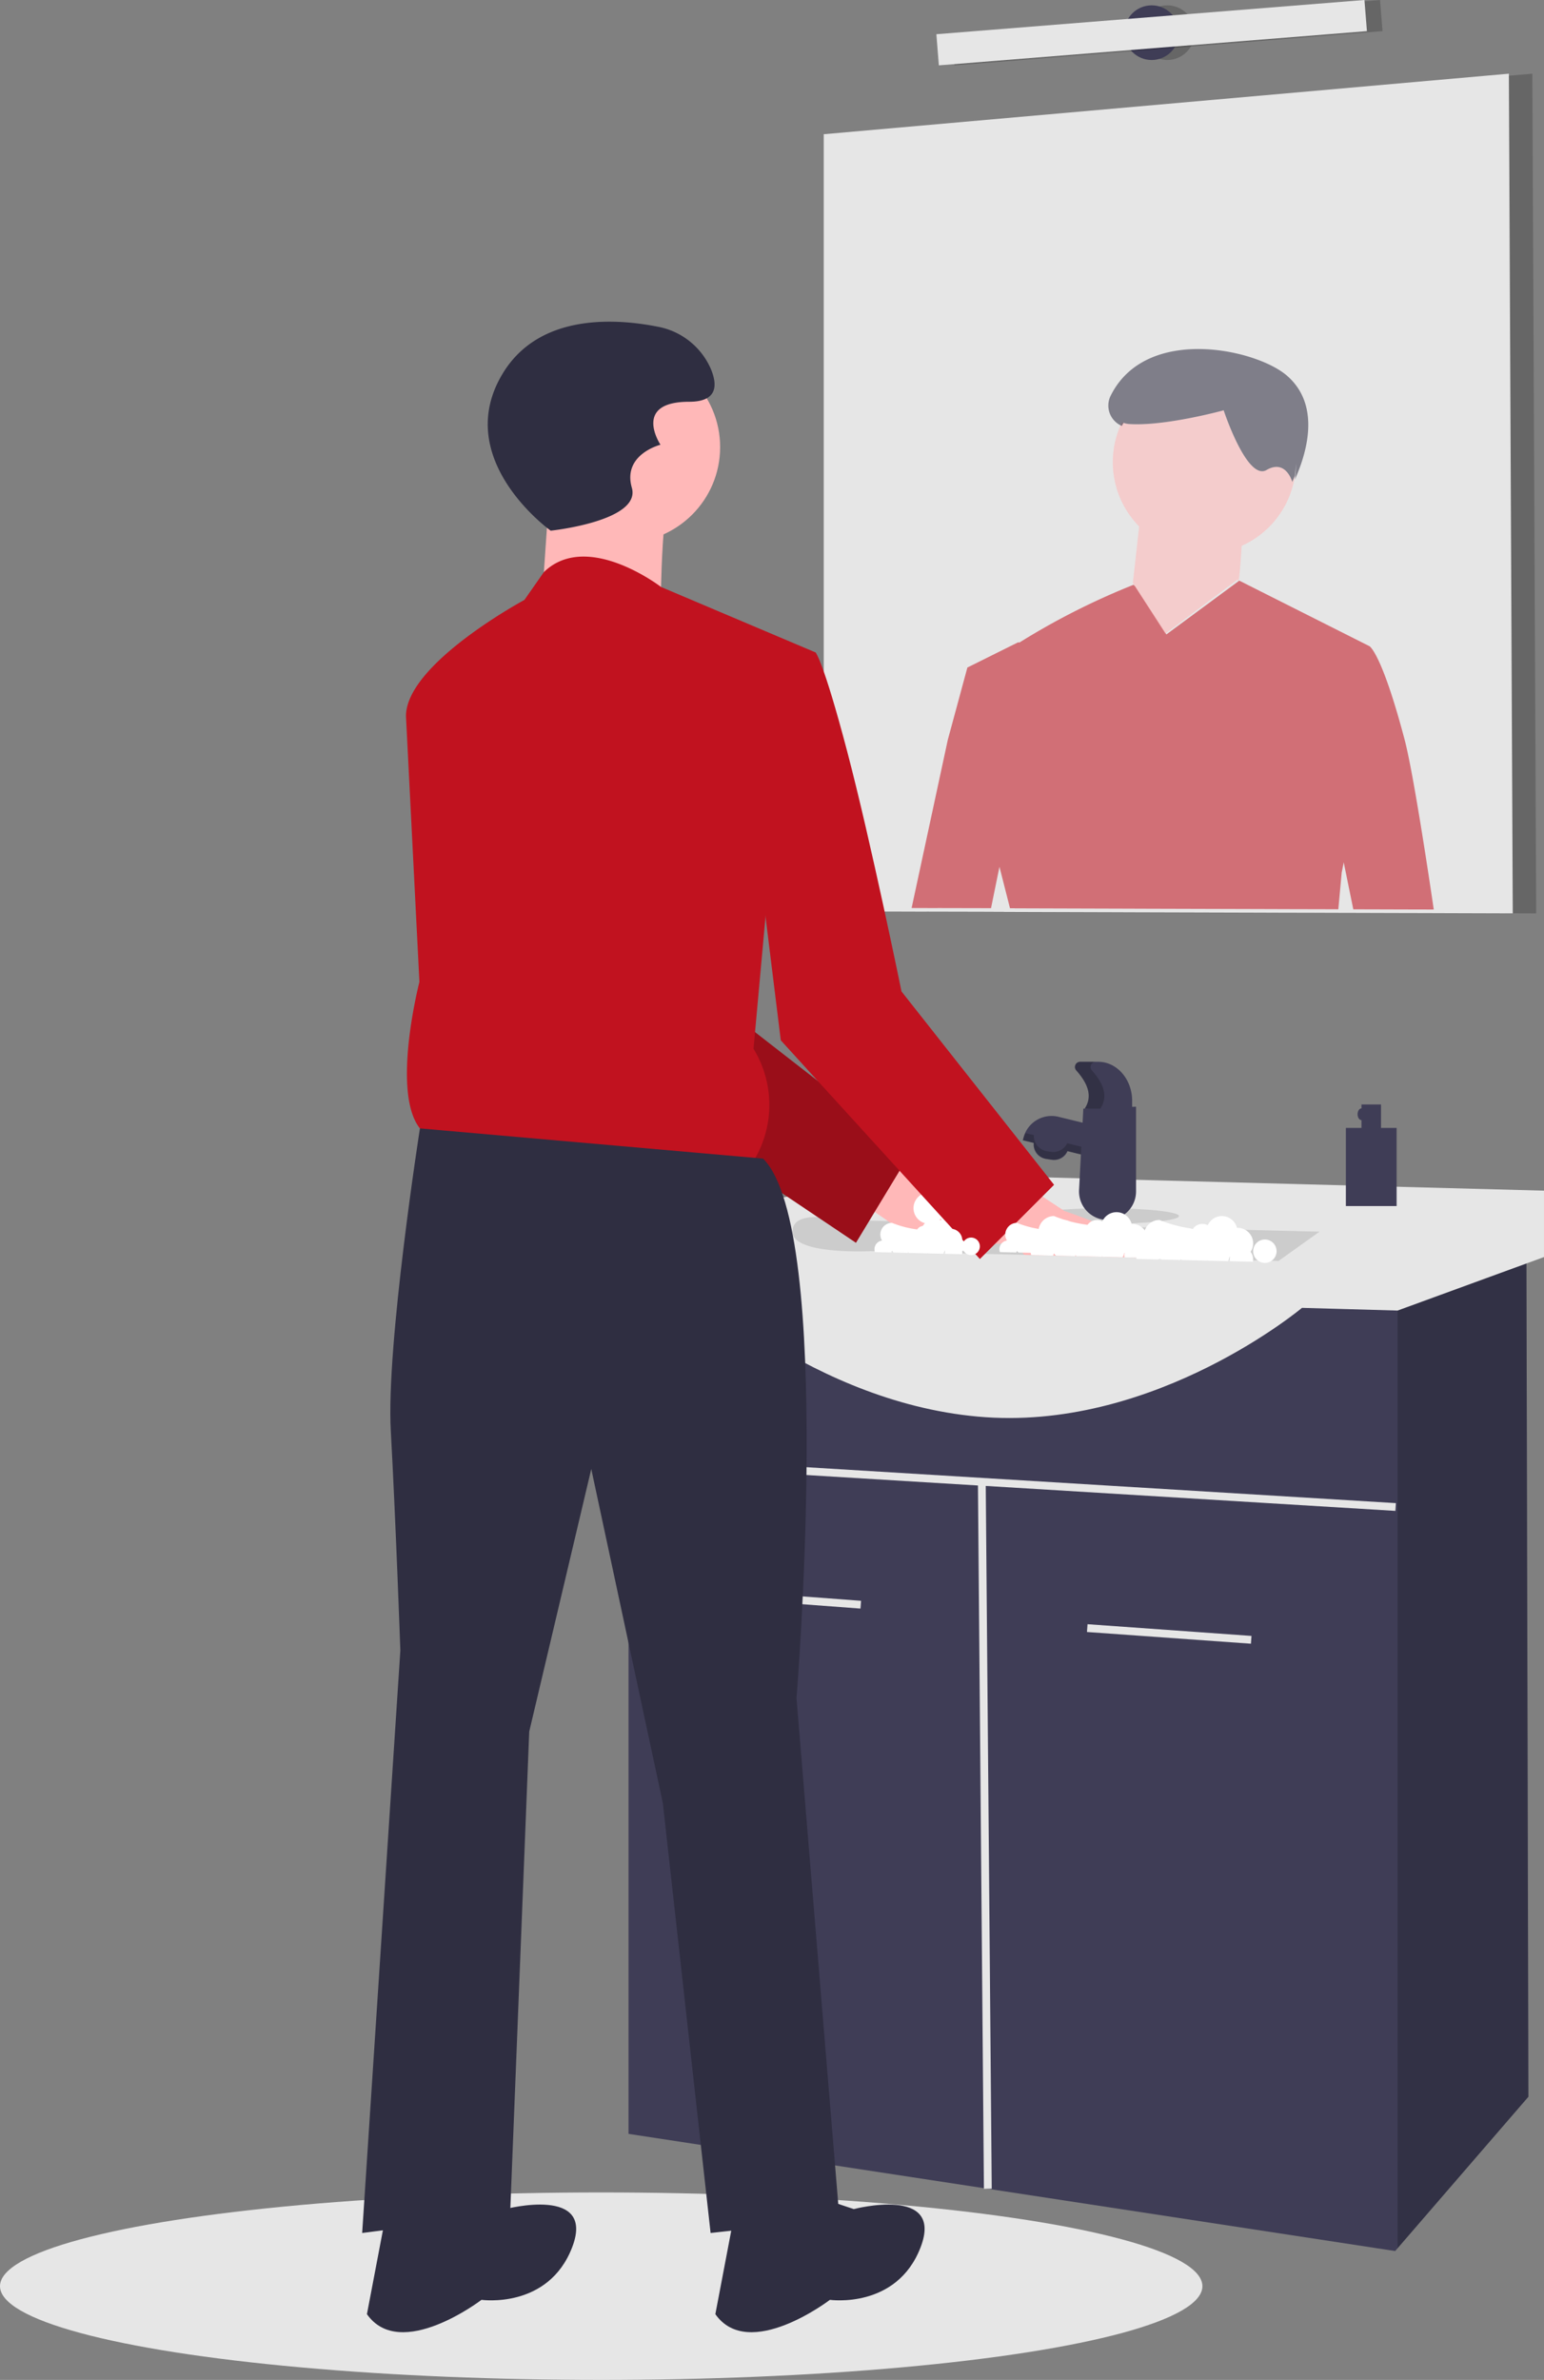 <svg xmlns="http://www.w3.org/2000/svg" width="229.292" height="353.282" viewBox="0 0 229.292 353.282"><rect x="0" y="0" width="229.292" height="353.282" fill="#808080" stroke="none"/><defs><style>.a{opacity:0.2;}.b{fill:#e6e6e6;}.c{fill:#3f3d56;}.d,.j{fill:#c1121f;}.d,.e,.f{opacity:0.56;}.e,.h{fill:#ffb8b8;}.f,.k{fill:#2f2e41;}.g{fill:#ccc;}.i{fill:#fff;}</style></defs><g transform="translate(0 -0.002)"><path class="a" d="M336.369,145l-3.478-.012-13.34-.04-2.963-.006-8.986-.023-2.221-.012H304.4l-46.34-.127-.736-.006h-.7l-2.817-.011-7.954-.018-3.838-.011-7.966-.023V29.335l98.268-8.679,3.479-.307Z" transform="translate(-108.237 -9.41)"/><path class="b" d="M716.617,266.371v.012l-9.74-.029-3.6-.012-2.963-.006-4.255-.012-1.7-.006-3.026-.006-1.571-.006h-.655l-.968-.006h-.017l-7.311-.017-1.322-.006-18.743-.052-3.368-.012-13.746-.041-1.849-.006h-.742a.018.018,0,0,0,.006-.012h-.7l-2.818-.012-7.954-.017v.006l-3.838-.012-2.638-.006h-.591l-8.215-.023V150.722l101.747-8.986v.307Z" transform="translate(-491.963 -130.796)"/><circle class="a" cx="4.058" cy="4.058" r="4.058" transform="translate(169.288 0.794)"/><circle class="c" cx="4.058" cy="4.058" r="4.058" transform="translate(166.969 0.794)"/><rect class="a" width="63.773" height="4.638" transform="translate(141.375 5.081) rotate(-4.568)"/><rect class="b" width="63.773" height="4.638" transform="translate(139.056 5.081) rotate(-4.568)"/><path class="d" d="M711.8,305.391c-3.409-12.917-5.224-13.914-5.224-13.914L687.35,281.8l-.128-.046-10.807,7.972-4.655-7.166-.232-.2s-.1.041-.29.116a106.367,106.367,0,0,0-16.651,8.453l-.2-.029-7.531,3.745-1.351,4.992-1.56,5.757-5.369,24.941v.006l3.838.012v-.006l7.954.017,1.252-6.145,1.565,6.157h.7a.018.018,0,0,1-.006.012h.742l1.849.006,13.746.041,3.368.012,18.743.052,1.322.006,7.311.017h.017l.968.006v-.017l.5-5.432.3-1.519,1.42,6.963.006.012,3.026.006,1.7.006,4.255.012,2.963.006v-.012C715.306,325.022,713.05,310.145,711.8,305.391Z" transform="translate(-503.196 -195.55)"/><path class="e" d="M720.811,245.339l.007.026c-.009,0-.011-.007-.007-.026-.077-.265-1.047-3.391-3.827-1.782-2.9,1.679-6.367-8.861-6.367-8.861s-8.732,2.4-14.062,2.035a3.3,3.3,0,0,1-1.05-.253,13.6,13.6,0,0,0,2.561,15.464l-.941,8.388,4.838,7.525,10.751-8.063s.136,2.052.577-4.977a13.614,13.614,0,0,0,7.908-10.386C720.98,244.927,720.828,245.249,720.811,245.339Z" transform="translate(-528.895 -173.787)"/><path class="f" d="M720.628,237.143c1.188-2.7,4.371-10.654-1.219-15.446-4.625-3.964-20.939-7.5-26.153,3.023a3.274,3.274,0,0,0,1.678,4.47c.075-.156.161-.305.242-.458a3.213,3.213,0,0,0,.809.173c5.33.368,14.062-2.035,14.062-2.035s3.467,10.54,6.367,8.861c2.779-1.609,3.75,1.517,3.827,1.782.017-.09.169-.412.387-.908a13.7,13.7,0,0,0,.143-1.815c0,.107.008.213.008.32a13.7,13.7,0,0,1-.152,2.035Z" transform="translate(-528.325 -165.961)"/><ellipse class="b" cx="89.282" cy="13.914" rx="89.282" ry="13.914" transform="translate(0 325.455)"/><path class="c" d="M307.278,472.043l-19.422,22.483-.36.417L173.645,477.551V347.686H306.988Z" transform="translate(-80.305 -160.792)"/><rect class="b" width="1.159" height="23.255" transform="matrix(0.075, -0.997, 0.997, 0.075, 104.602, 237.041)"/><rect class="b" width="1.159" height="24.412" transform="translate(161.421 242.259) rotate(-85.914)"/><path class="b" d="M287.322,409.111,173.11,402.154l-.07,1.157,52.215,3.181.888,104.4,1.159-.01-.887-104.323,60.836,3.706Z" transform="translate(-80.025 -185.981)"/><path class="a" d="M405.539,472.043l-19.422,22.483V347.686h19.132Z" transform="translate(-178.566 -160.792)"/><path class="b" d="M565.946,460.459H555.51V453.5l27.828-5.218,1.739-3.479,108.993,2.9v9.856L672.33,465.5l-14.2-.4s-21.451,17.972-46.96,16.233S565.946,460.459,565.946,460.459Z" transform="translate(-464.779 -270.956)"/><path class="g" d="M683.929,459.654,677.841,464l-17.051-.412c0,.006-.006,0-.006,0h-.029l-1.3-.029h-.006l-1.078-.029-3.4-.081-.284-.006-3.009-.07-.11-.006-3.739-.087-.244-.006-2.765-.07-.446-.006-3.247-.081-1.044-.023-5.838-.139-1.473-.035-15.514-.371s-11.056.551-11.578-2.661a1.581,1.581,0,0,1-.017-.238c0-1.826,1.925-2.215,3.745-2.168a16.9,16.9,0,0,1,3.212.429l4.453.11,2.777.064,8.714.215,7.45.18,2.638.07,3.774.093,1.5.035,5.554.133,2.6.064,5.484.133Z" transform="translate(-487.973 -276.818)"/><circle class="c" cx="1.16" cy="1.16" r="1.16" transform="translate(162.331 183.416)"/><ellipse class="g" cx="11.015" cy="1.16" rx="11.015" ry="1.16" transform="translate(153.055 179.357)"/><path class="c" d="M4.3,0h9.894V4.638H0V4.3A4.3,4.3,0,0,1,4.3,0Z" transform="matrix(0.972, 0.237, -0.237, 0.972, 153, 164.762)"/><path class="c" d="M0,0H5.218V.169a2.15,2.15,0,0,1-2.15,2.15H2.15A2.15,2.15,0,0,1,0,.169V0Z" transform="translate(153.546 169.418) rotate(8.546)"/><path class="a" d="M683.095,437.443l-7.209-1.757a2.311,2.311,0,0,1-2.413,1.268l-.573-.086a2.311,2.311,0,0,1-1.961-2.388l-1.228-.3a4.632,4.632,0,0,0-.406,1.06l1.634.4a2.311,2.311,0,0,0,1.961,2.388l.573.086a2.311,2.311,0,0,0,2.413-1.268l7.209,1.757,1.1-4.506-.267-.065Z" transform="translate(-517.405 -265.973)"/><path class="c" d="M689.055,443.822h0a4.234,4.234,0,0,1-4.228-4.456l.635-12.067,7.827-.29v12.579a4.234,4.234,0,0,1-4.234,4.234Z" transform="translate(-524.581 -262.726)"/><path class="c" d="M692.189,421.564h-7.048c1.222-1.854.46-3.754-1.251-5.676a.771.771,0,0,1,.579-1.281h2.686c2.781,0,5.035,2.6,5.035,5.8Z" transform="translate(-524.061 -256.99)"/><path class="a" d="M686.208,415.887a.771.771,0,0,1,.579-1.281h-2.319a.771.771,0,0,0-.579,1.281c1.711,1.922,2.473,3.822,1.251,5.676h2.319C688.681,419.709,687.919,417.809,686.208,415.887Z" transform="translate(-524.06 -256.99)"/><path class="h" d="M624.31,440.262l8.916,3.152s21.209,1.692,18.457,7.087-20.9,1.909-20.9,1.909l-8.6-5.969Z" transform="translate(-495.612 -268.854)"/><path class="i" d="M645.474,453.038a2.313,2.313,0,0,0-2.307,2.2,1.736,1.736,0,0,0-.436-.293,2.326,2.326,0,1,0-1.936.317,1.737,1.737,0,1,0,2.907,1.575,2.315,2.315,0,1,0,1.772-3.8Z" transform="translate(-503.435 -273.68)"/><path class="i" d="M653.024,455.195a2.313,2.313,0,0,0-2.307,2.2,1.732,1.732,0,0,0-.436-.293,2.326,2.326,0,1,0-1.936.317,1.737,1.737,0,1,0,2.907,1.575,2.315,2.315,0,1,0,1.772-3.8Z" transform="translate(-506.927 -274.678)"/><path class="j" d="M579.51,381.038l-8.071,13.329-16.969-11.392L534.979,369.9l-11.752-30.855-11.949-21.88,14.975-4.412s5.154.2,11.815,12.424,12.586,33.405,12.586,33.405l7.96,6.2Z" transform="translate(-444.324 -209.884)"/><path class="a" d="M579.51,381.038l-8.071,13.329-16.969-11.392L534.979,369.9l-11.752-30.855-11.949-21.88,14.975-4.412s5.154.2,11.815,12.424,12.586,33.405,12.586,33.405l7.96,6.2Z" transform="translate(-444.324 -209.884)"/><path class="h" d="M685.656,458.352l-20.674-.493L663.341,456l-1.159-1.316-1.27-1.438L659.5,451.65l2.4-3.722,1.142-1.774,4.626,3.038,3.281,2.151s2.748.916,6.018,2.3A39.987,39.987,0,0,1,685.656,458.352Z" transform="translate(-512.872 -271.579)"/><circle class="h" cx="14.176" cy="14.176" r="14.176" transform="translate(78.591 52.198)"/><path class="h" d="M537.639,252.116l-1.418,20.556,17.72,2.126s0-17.011,1.418-19.138S537.639,252.116,537.639,252.116Z" transform="translate(-455.859 -181.844)"/><path class="j" d="M559.712,289.322l-22.953-9.72s-10.965-8.46-17.4-2.205l-2.888,4.129s-17.588,9.456-17.588,17.253l1.994,39.452s-5.671,21.973,2.835,23.391l46.073,4.253a15.945,15.945,0,0,0,.709-17.72l2.126-23.391Z" transform="translate(-438.593 -192.469)"/><path class="j" d="M583.033,302.274l15.594-.709s1.143,1.206,4.687,14.673,8.072,35.652,8.072,35.652l22.655,28.7-11.015,11.015L593.458,359.14l-4.046-32.767Z" transform="translate(-477.507 -204.712)"/><path class="k" d="M546.313,437.482,495.352,433s-5.035,32.127-4.326,44.886,1.418,32.605,1.418,32.605l-5.67,86.475,21.973-2.835,2.835-71.59,9.215-38.985,10.632,49.617,7.088,63.793,19.138-2.126-6.38-77.26S556.946,448.115,546.313,437.482Z" transform="translate(-432.99 -265.495)"/><path class="k" d="M598.528,727.483l6.379,2.126s13.467-3.544,9.923,5.671-13.467,7.8-13.467,7.8-12.05,9.215-17.012,2.126l2.835-14.885Z" transform="translate(-478.117 -401.684)"/><path class="k" d="M502.268,727.483l6.379,2.126s13.467-3.544,9.923,5.671-13.467,7.8-13.467,7.8-12.05,9.215-17.011,2.126l2.835-14.885Z" transform="translate(-433.6 -401.684)"/><path class="k" d="M530.817,241.248s-14.885-10.632-7.088-23.391c5.409-8.851,16.617-8.151,22.975-6.891a10.741,10.741,0,0,1,7.858,6.182c1.063,2.481,1.063,4.962-3.19,4.962-8.506,0-4.253,6.379-4.253,6.379s-5.67,1.418-4.253,6.379S530.817,241.248,530.817,241.248Z" transform="translate(-449.036 -162.47)"/><circle class="i" cx="1.739" cy="1.739" r="1.739" transform="translate(170.447 183.416)"/><path class="i" d="M688.845,460.188a2.3,2.3,0,0,0-.864-1.8,2.329,2.329,0,0,0-1.455-.516c-.029,0-.052.006-.081.006a2.309,2.309,0,0,0-4.342-.388,1.719,1.719,0,0,0-2.2.522,20.043,20.043,0,0,1-4.974-1.3,2.3,2.3,0,0,0-2.081,1.31,2.21,2.21,0,0,0-.238,1.009,2.285,2.285,0,0,0,.336,1.183,1.737,1.737,0,0,0-1.5,1.716,1.669,1.669,0,0,0,.1.568l3.247.081a1.565,1.565,0,0,0,.1-.33,2.386,2.386,0,0,0,.348.336l2.765.07.157-.122a.979.979,0,0,0,.087.128l3.739.087a.773.773,0,0,0,.064-.081.634.634,0,0,0,.046.087l3.009.07a1.71,1.71,0,0,0,.232-.649.235.235,0,0,0,.052.029,1.84,1.84,0,0,0-.029.307,1.913,1.913,0,0,0,.029.319l3.4.081a1.8,1.8,0,0,0,.046-.4,1.749,1.749,0,0,0-.371-1.067A2.3,2.3,0,0,0,688.845,460.188Zm-6.209-.046a1.775,1.775,0,0,1-.342.319c.035.087.052.18.081.267a1.653,1.653,0,0,1,.516-.371,2.264,2.264,0,0,1-.255-.214Z" transform="translate(-518.398 -276.193)"/><circle class="i" cx="1.739" cy="1.739" r="1.739" transform="translate(186.101 183.995)"/><path class="i" d="M717.966,461.267a2.3,2.3,0,0,0-.864-1.8,2.329,2.329,0,0,0-1.455-.516c-.029,0-.052.006-.081.006a2.309,2.309,0,0,0-4.342-.388,1.719,1.719,0,0,0-2.2.522,20.043,20.043,0,0,1-4.974-1.3,2.3,2.3,0,0,0-2.081,1.31,2.211,2.211,0,0,0-.238,1.009,2.285,2.285,0,0,0,.336,1.183,1.737,1.737,0,0,0-1.5,1.716,1.671,1.671,0,0,0,.1.568l3.247.081a1.56,1.56,0,0,0,.1-.33,2.385,2.385,0,0,0,.348.336l2.765.07.157-.122a.976.976,0,0,0,.087.128l3.739.087a.775.775,0,0,0,.064-.081.631.631,0,0,0,.047.087l3.009.07a1.71,1.71,0,0,0,.232-.649.238.238,0,0,0,.052.029,1.846,1.846,0,0,0-.029.307,1.912,1.912,0,0,0,.029.319l3.4.081a1.8,1.8,0,0,0,.046-.4,1.749,1.749,0,0,0-.371-1.067A2.3,2.3,0,0,0,717.966,461.267Zm-6.209-.046a1.775,1.775,0,0,1-.342.319c.035.087.052.18.081.267a1.652,1.652,0,0,1,.516-.371,2.267,2.267,0,0,1-.255-.215Z" transform="translate(-531.866 -276.692)"/><circle class="i" cx="1.304" cy="1.304" r="1.304" transform="translate(161.461 183.706)"/><path class="i" d="M675.869,461.331a1.727,1.727,0,0,0-.648-1.352,1.747,1.747,0,0,0-1.091-.387c-.022,0-.039,0-.061,0a1.732,1.732,0,0,0-3.257-.291,1.289,1.289,0,0,0-1.648.391,15.031,15.031,0,0,1-3.731-.974,1.728,1.728,0,0,0-1.561.983,1.656,1.656,0,0,0-.178.757,1.714,1.714,0,0,0,.252.887,1.3,1.3,0,0,0-1.122,1.287,1.254,1.254,0,0,0,.074.426l2.435.061a1.174,1.174,0,0,0,.074-.248,1.792,1.792,0,0,0,.261.252l2.074.052.117-.091a.732.732,0,0,0,.065.1l2.8.065a.58.58,0,0,0,.048-.061.46.46,0,0,0,.035.065l2.257.052a1.282,1.282,0,0,0,.174-.487.174.174,0,0,0,.039.022,1.377,1.377,0,0,0-.022.23,1.435,1.435,0,0,0,.022.239l2.552.061a1.349,1.349,0,0,0,.035-.3,1.311,1.311,0,0,0-.278-.8A1.727,1.727,0,0,0,675.869,461.331Zm-4.657-.035a1.331,1.331,0,0,1-.256.239c.026.065.039.135.061.2a1.239,1.239,0,0,1,.387-.278,1.71,1.71,0,0,1-.191-.161Z" transform="translate(-514.408 -277.191)"/><circle class="i" cx="1.304" cy="1.304" r="1.304" transform="translate(142.909 183.706)"/><path class="i" d="M641.356,461.331a1.727,1.727,0,0,0-.648-1.352,1.747,1.747,0,0,0-1.091-.387c-.022,0-.039,0-.061,0a1.732,1.732,0,0,0-3.257-.291,1.289,1.289,0,0,0-1.648.391,15.031,15.031,0,0,1-3.731-.974,1.728,1.728,0,0,0-1.561.983,1.657,1.657,0,0,0-.178.757,1.713,1.713,0,0,0,.252.887,1.3,1.3,0,0,0-1.122,1.287,1.253,1.253,0,0,0,.074.426l2.435.061a1.163,1.163,0,0,0,.074-.248,1.787,1.787,0,0,0,.261.252l2.074.052.117-.091a.734.734,0,0,0,.065.1l2.8.065a.583.583,0,0,0,.048-.061.477.477,0,0,0,.035.065l2.257.052a1.284,1.284,0,0,0,.174-.487.177.177,0,0,0,.039.022,1.383,1.383,0,0,0-.022.23,1.441,1.441,0,0,0,.022.239l2.552.061a1.349,1.349,0,0,0,.035-.3,1.311,1.311,0,0,0-.278-.8A1.727,1.727,0,0,0,641.356,461.331ZM636.7,461.3a1.33,1.33,0,0,1-.257.239c.026.065.039.135.061.2a1.239,1.239,0,0,1,.387-.278,1.7,1.7,0,0,1-.192-.161Z" transform="translate(-498.447 -277.191)"/><path class="c" d="M763.763,429.883V426.4h-2.9v.58c-.32,0-.58.389-.58.87s.26.87.58.87v1.16h-2.319v11.6h7.537v-11.6Z" transform="translate(-558.675 -262.446)"/></g></svg>